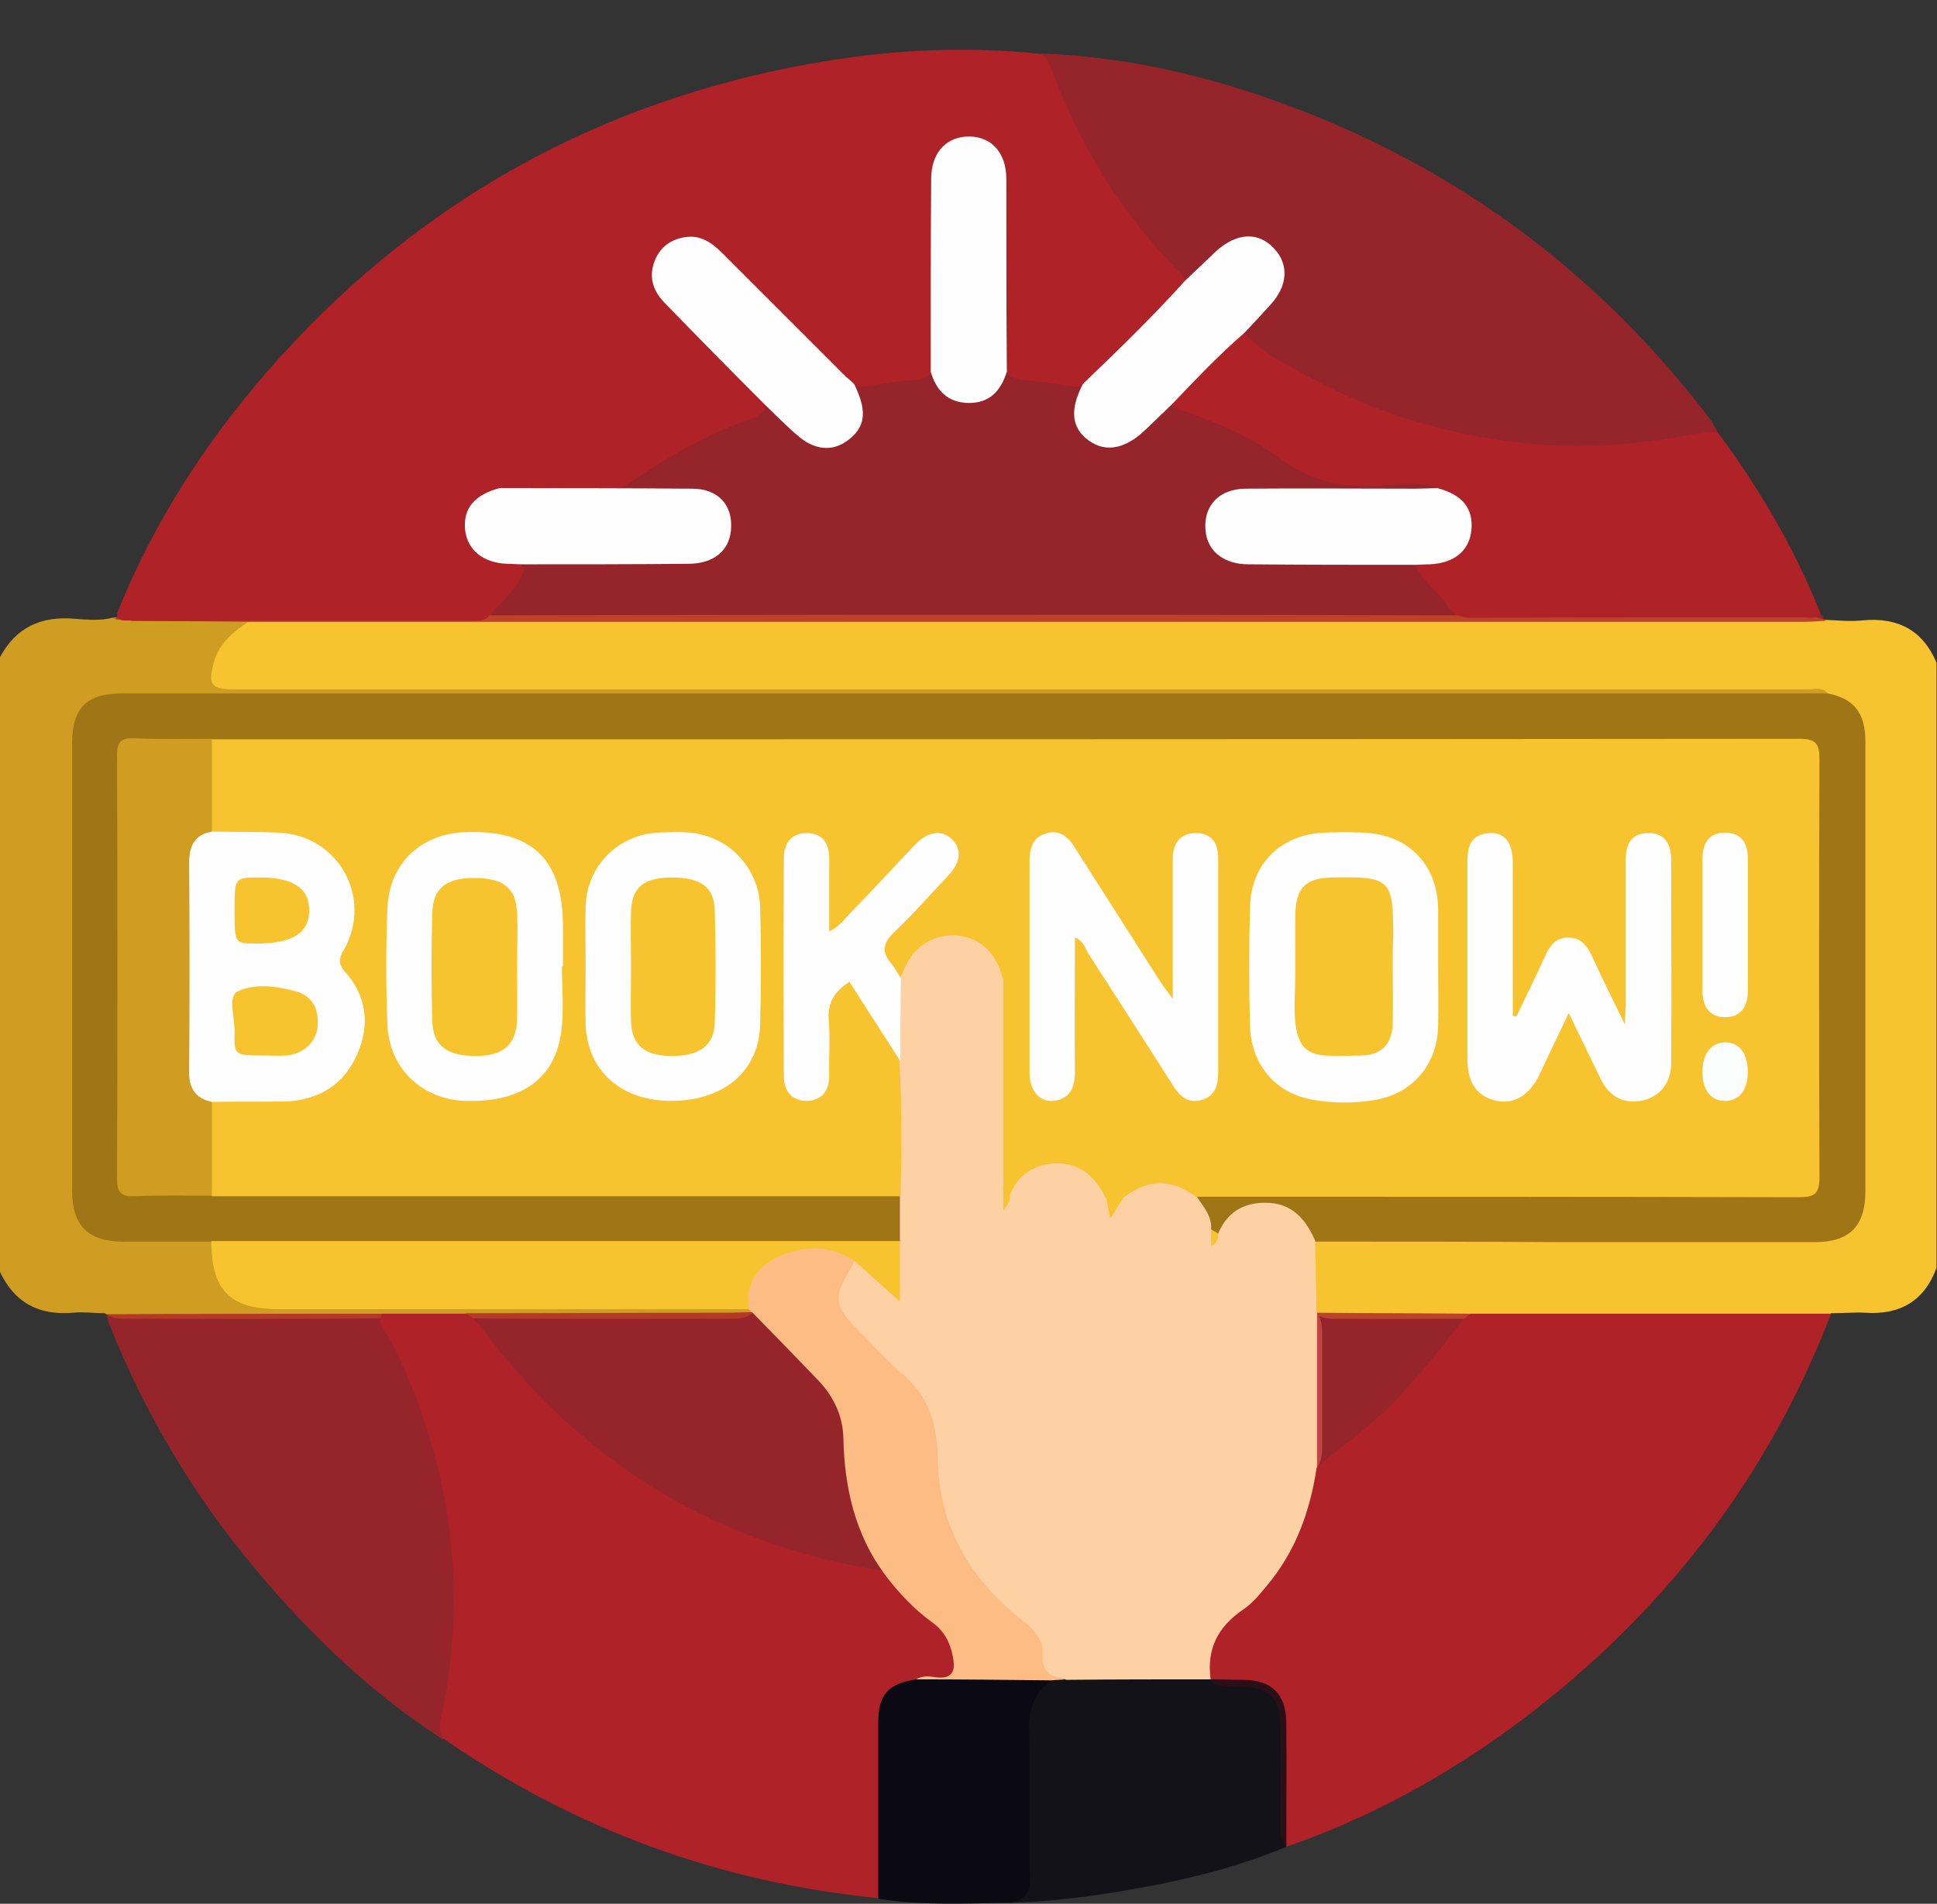 <?xml version="1.0" encoding="utf-8"?>
<!-- Generator: Adobe Illustrator 23.0.0, SVG Export Plug-In . SVG Version: 6.00 Build 0)  -->
<svg version="1.1" id="Layer_1" xmlns="http://www.w3.org/2000/svg" xmlns:xlink="http://www.w3.org/1999/xlink" x="0px" y="0px"
	 width="384px" height="377.5px" viewBox="0 0 384 377.5" style="enable-background:new 0 0 384 377.5;" xml:space="preserve">
<rect x="0" y="0" width="384" height="377.5" fill="#333333" stroke="none"/>
<style type="text/css">
	.st0{fill:#F7C32E;}
	.st1{fill:#CE9D21;}
	.st2{fill:#ae2228;}
	.st3{opacity:0.8;fill:#ae2228;}
	.st4{opacity:0.8;fill:#0B0A12;}
	.st5{fill:#0B0A12;}
	.st6{fill:#FDD1A3;}
	.st7{fill:#A07515;}
	.st8{fill:#FEBC85;}
	.st9{fill:#FEFEFE;}
	.st10{fill:#FCFEFD;}
</style>
<g>
	<path class="st0" d="M361.6,122.9c2.6,0.1,5.3,0.4,7.8,0.1c6.9-0.6,11.8,2,14.5,8.4c0,40,0,80,0,120c-2.4,6.6-7.3,9.4-14.2,8.9
		c-2.2-0.1-4.5,0.1-6.7,0.1c-1.4,1.1-3,1.1-4.6,1.1c-22.2,0-44.4,0.1-66.6,0c-8.5,0-17,0.1-25.5,0c-1.9,0-3.8,0.2-5.4-0.9
		c-1.8-4.8-1.6-9.7-0.2-14.6c2-1.6,4.3-1.1,6.5-1.1c29.5,0,58.9,0,88.4,0c11.2,0,12.9-1.8,12.9-13.1c0-27.7,0-55.5,0-83.2
		c0-6.4-1.3-8.2-6.6-10.4c-2.2-0.9-4.4-0.6-6.7-0.6c-101.5,0-203,0-304.5,0c-1.6,0-3.3,0-4.9,0c-4.4-0.1-5.8-1.9-4.7-6.2
		c1.1-4.4,4-7.4,8.2-9c1.5-0.4,3-0.3,4.5-0.3c76.7-0.2,153.4-0.3,230.1-0.1c23.9,0,47.7,0,71.6,0.1
		C357.7,122.1,359.7,122,361.6,122.9z"/>
	<path class="st1" d="M49.5,123.1c-3.1,2.1-6,4.3-7.1,8.2c-1.2,4.4-0.6,5.4,3.9,5.4c93.7,0,187.3,0,281,0c10.4,0,20.7,0,31.1,0
		c1.3,0,2.8-0.5,3.9,0.7c-1.5,1.5-3.5,1.2-5.3,1.2c-9.1,0.1-18.2,0-27.4,0c-100.5,0-201,0-301.5,0c-11.2,0-12.7,1.4-12.7,12.8
		c0,26.9,0,53.7,0,80.6c0,1.4,0,2.8,0,4.1c0.3,5.8,2.8,8.4,8.6,8.7c4.2,0.2,8.5,0,12.7,0.1c1.7,0,3.5-0.1,5.1,0.9
		c1,0.9,1.1,2.2,1.3,3.4c1.4,6.9,4.3,9.2,11.4,9.2c29.2,0,58.3,0,87.5,0c2.1,0,4.2-0.3,6.3,0.5c0.6,0.4,1.4,0.8,0.6,1.7
		c-1.6,1.1-3.3,0.9-5.1,0.9c-17.2,0-34.4,0.1-51.5-0.1c-5.6,0.1-11.2,0.1-16.8,0c-16.9,0.2-33.9,0.1-50.8,0.1
		c-1.4,0-2.7-0.2-3.9-1.1c-2.1,0-4.2-0.3-6.3-0.1c-6.8,0.6-11.7-2-14.6-8.3c0-40.5,0-81,0-121.5c3.2-6.1,8.2-8.4,15-7.8
		c2.4,0.2,5,0.4,7.4-0.2c8.3-1,16.7-0.4,25.1-0.4C48.3,122.2,49,122.5,49.5,123.1z"/>
	<path class="st2" d="M291.7,260.5c23.8,0,47.6,0,71.3,0c-11.3,29.4-29.2,54-53.3,74.2c-16.4,13.7-34.5,24.5-54.7,31.5
		c-1.4-1.4-1.1-3.2-1.1-4.9c-0.1-6,0-11.9,0-17.9c-0.1-7-2-8.9-8.8-9c-1.5,0-3,0.1-4.4-0.5c-2.7-2.5-1.6-5.5-0.8-8.2
		c0.8-2.6,2.7-4.4,4.8-6.1c8-6.5,13-14.9,14.7-25.1c0.2-1.1,0.4-2.2,1.1-3.1c3.1-2.7,6.4-5.1,9.6-7.7c7.2-5.9,13-13.1,18.7-20.4
		C289.6,262.1,290.4,261.1,291.7,260.5z"/>
	<path class="st2" d="M75.8,260.5c5.5,0,11,0,16.5,0c1.3,0.6,2.2,1.6,3.1,2.7c19.9,26.7,46.2,42.9,79.1,48.2c0.5,0.1,1,0.2,1.4,0.5
		c3.6,3.5,7,7.1,10.9,10.2c1.6,1.3,2.4,3.2,2.9,5.2c1.1,4.4,0,6-4.6,6.1c-1.4,0.1-2.7,0.2-4,0.7c-4.8,1.8-5.8,3.2-5.8,8.3
		c-0.1,9.6,0,19.2,0,28.7c0,1.8,0.4,3.8-1.1,5.3c-31.4-3.1-60.1-13.6-86.1-31.5c-1.3-1.4-0.9-3-0.6-4.6c5.1-24.2,2.2-47.5-7.9-70.1
		c-0.9-1.9-1.9-3.8-2.9-5.6C75.8,263.4,74.7,262.1,75.8,260.5z"/>
	<path class="st3" d="M75.8,260.5c3.4,7.2,7,14.3,9.5,21.9c4.4,13.7,6.2,27.7,5.4,42c-0.4,6.9-1.9,13.7-2.8,20.6
		c-14.2-9.2-26.4-20.8-37.2-33.8c-12.3-14.6-21.9-30.8-29-48.5c-0.3-0.7-0.4-1.4-0.6-2.1C39.2,260.5,57.5,260.5,75.8,260.5z"/>
	<path class="st4" d="M240,333c2.2,0,4.5,0.1,6.7,0.1c5.4,0.1,8.2,2.8,8.3,8.4c0.1,8.2,0,16.5,0,24.7c-10.7,4.5-21.9,7-33.3,8.9
		c-7.1,1.2-14.2,2-21.5,2.2c2.6-2.6,2.7-5.8,2.7-9.2c-0.1-8.6-0.1-17.2,0-25.8c0-4.2,1.3-7.9,5.4-9.8c1.1-0.4,2.3-0.4,3.5-0.5
		c7.7-0.1,15.4,0,23.1,0C236.7,332,238.5,331.9,240,333z"/>
	<path class="st5" d="M208.5,333.2c-3.3,2.4-4.6,5.5-4.5,9.6c0.2,9.7-0.1,19.5,0.2,29.2c0.1,3.1-0.8,4.8-3.8,5.3
		c-8.8,0.1-17.6,0.6-26.3-0.8c0-11.6,0-23.2,0-34.9c0-5.6,2-7.8,7.6-8.6c7.2-0.2,14.3-1.5,21.5-1C205,332.1,206.9,331.8,208.5,333.2
		z"/>
	<path class="st2" d="M23.2,121.6c7.2-17.9,17.5-33.9,30.2-48.4c27.8-31.7,62.4-51.7,103.7-59.9c16.2-3.2,32.6-4.4,49.2-2.6
		c1.4,0.8,1.9,2.3,2.4,3.7c5.7,15,13.9,28.4,25.3,39.7c0.4,0.4,0.8,1,1,1.5c0.2,1.4-0.8,2.3-1.7,3.2c-5.2,5.3-10.5,10.6-15.8,15.8
		c-1.1,1.1-2.2,2.1-3.8,2.1c-3.5-0.3-6.8-1.1-10.3-1.3c-1.6-0.1-3.2-0.4-4.3-1.8c-0.9-1.8-0.7-3.7-0.7-5.5c0-9.8,0-19.7,0-29.5
		c0-1.7,0.1-3.5-0.4-5.2c-0.9-3.1-3-4.8-5.9-4.8c-2.9,0-5,1.6-6,4.7c-0.5,1.7-0.5,3.5-0.5,5.2c0,10,0,19.9,0,29.9
		c0,1.7,0.2,3.5-0.6,5.1c-1,1.5-2.7,1.8-4.3,1.9c-3.5,0.2-6.9,1-10.3,1.3c-2.1,0-3.3-1.5-4.7-2.8c-7.1-7-14.1-14.1-21.1-21.1
		c-1.5-1.5-3-2.9-5-3.9c-2.7-1.4-5.2-0.9-7.3,1c-2.1,1.9-2.7,4.4-1.6,7.2c0.6,1.7,1.8,3,3.1,4.2c5.2,5.2,10.4,10.4,15.6,15.6
		c1.2,1.2,2.9,2.2,2.2,4.4c-1,1.2-2.5,1.7-3.9,2.2c-8.3,3-15.8,7.4-23,12.3c-1.9,1.3-3.9,1.5-6,1.6c-6.5,0.2-13-0.5-19.4,0.4
		c-4.5,1.5-6.2,3.5-6,6.9c0.2,3.5,2.5,5.6,7.1,6.4c1.4,0.3,3.2-0.2,3.5,2c-1.4,3.7-4.5,6.2-7,9.1c-0.9,1-2.3,0.9-3.5,0.9
		c-22.4,0-44.9,0-67.3,0C25.1,122.8,23.4,123.7,23.2,121.6z"/>
	<path class="st3" d="M169.3,76.1c4.9-1.6,10.2-1.4,15.2-2.4c0.5,0.2,0.8,0.6,1.1,1c4.5,5.8,8.3,5.7,12.8-0.1
		c0.3-0.4,0.7-0.7,1.2-0.8c5,1,10.2,0.8,15.2,2.4c0.6,1.3-0.2,2.4-0.5,3.6c-0.6,2.7-0.1,5,2.1,6.7c2.2,1.7,4.6,1.6,7,0.5
		c2.1-0.9,3.6-2.7,5.2-4.2c1.2-1.2,2.3-2.7,4.3-2.6c9.5,2.6,17.9,7.6,26.1,12.9c2.3,1.5,4.6,2.3,7.4,2.2c5.1-0.1,10.3-0.2,15.4,0.1
		c1.2,0.1,3.5-0.7,2.9,2.1c-1.8,0.9-3.7,0.7-5.5,0.7c-10.5,0-21-0.1-31.4,0.1c-5.2,0.1-7.9,3-7.1,7.4c0.5,3,2.9,4.9,6.9,5.2
		c4,0.3,8,0.1,12,0.1c5.4,0,10.7,0,16.1,0c1.7,0,3.5-0.1,5.1,0.8c1.8,1.7,3.7,3.4,5.1,5.5c2.2,3.2,5,4.3,8.9,4.3
		c20.6-0.1,41.2-0.1,61.8-0.1c1.5,0,3-0.1,4.5,0.3c0.3,0.4,0.5,0.9,0.8,1.3c-1.5,0.1-3,0.2-4.5,0.2c-100.3,0-200.6,0-300.9,0
		c-2.2,0-4.5,0-6.7,0c-7.5-0.1-15.1-0.1-22.6-0.2c-1.5,0-2.9-0.2-4.4-0.3c0.2-0.3,0.5-0.7,0.7-1c1.1,1.3,2.5,0.8,3.8,0.8
		c21.7,0,43.5,0,65.2,0.1c2.2,0,3.8-0.5,5-2.4c1.8-2.9,5-4.8,6.3-8.2c1.5-1.5,3.5-1.1,5.3-1.1c8.5-0.1,17,0,25.4,0
		c1.7,0,3.5,0,5.2-0.7c2.9-1.1,4.3-3.3,4.1-6.4c-0.2-3-2.1-4.7-4.9-5.4c-1.5-0.4-3-0.3-4.5-0.3c-10,0-20,0-29.9,0
		c-1.8,0-3.8,0.4-5.2-1.3c4.5-1.4,9.1-0.6,13.7-0.5c5.7,0.1,10.8-0.4,15.6-4.1c6.6-4.9,14.2-8.2,21.9-11c0.5-0.2,1-0.7,1.5-1
		c2.1,0.1,3.1,1.9,4.4,3.1c1.1,1,2.1,2.1,3.4,2.9c2.6,1.6,5.3,2.2,8,0.3c2.7-1.9,3.1-4.6,2.1-7.6C169.2,78,168.7,77.1,169.3,76.1z"
		/>
	<path class="st3" d="M235,55.7c-7.6-5.8-12.6-13.6-17.6-21.5c-4.7-7.4-8-15.5-11.1-23.6c18.8,0.7,36.8,5.3,54.2,12.3
		c31.7,12.8,57.8,33,78.5,60.2c0.6,0.8,1,1.7,1.5,2.6c-4.5,2.4-9.6,2.6-14.5,3.1c-23.1,2.7-45-1.8-65.6-12.5c-5-2.6-10-5.1-13.9-9.3
		c-0.6-2.1,1-3.1,2.1-4.4c1.6-1.7,3.5-3.2,4.4-5.4c1.2-2.9,0.7-5.5-1.5-7.5c-2.2-2-4.8-2.4-7.5-0.8c-2,1.1-3.5,2.7-5.1,4.3
		C237.7,54.3,236.9,55.8,235,55.7z"/>
	<path class="st2" d="M246.7,66c3.5,3.9,8.1,6.2,12.5,8.6c14.1,7.7,29.3,12.1,45.4,13.5c11.2,1,22-0.2,32.9-2.3c1-0.2,2-0.1,3-0.1
		c8.3,11.1,15.2,23,20.4,35.9c-1,1.3-2.5,0.8-3.8,0.8c-21.7,0-43.5,0-65.2,0.1c-2.2,0-3.8-0.5-5-2.4c-1.8-2.9-5-4.8-6.3-8.2
		c1-1.2,2.5-0.9,3.8-1.1c3.2-0.5,5.6-2,6.3-5.4c0.6-3.4-0.9-5.7-3.9-7.2c-0.7-0.3-1.4-0.6-1.7-1.4c-3.9-1.4-7.9-0.8-11.8-0.5
		c-7.5,0.6-13.9-1.1-20-5.7c-5.6-4.2-12.1-6.7-18.7-9.2c-0.8-0.3-1.7-0.3-2.2-1.2c-0.1-1.3,0.8-2,1.6-2.8c3.3-3.3,6.6-6.7,10-10
		C244.7,66.7,245.4,65.8,246.7,66z"/>
	<path class="st6" d="M240,333c-9.5,0-19,0-28.6,0.1c-0.8-0.4-1.7-0.3-2.6-0.2c-2,0.2-2.8-0.9-2.8-2.6c0-4-2.2-6.6-5.1-9
		c-10.1-8.5-16-19.2-16-32.7c0-5.7-1.8-11-6.4-15c-3.3-2.9-6.2-6.1-9.3-9.2c-5-5.1-4.9-9.2,0.2-14.5c4,0.8,5.5,4.7,8.2,6.7
		c-0.6-3.4-0.1-7.2-0.3-10.9c-0.1-2.9-0.1-5.8,0-8.7c-0.2-8.8-0.1-17.6-0.1-26.5c0.3-5.3-0.4-10.6,0.3-15.9c0.6-2.4,1.5-4.7,3.4-6.5
		c3.2-3.1,6.9-4.5,11.2-3c4.2,1.5,7.3,4.2,7.6,9.1c0.1,13.9-0.2,27.8,0.2,41.6c5.7-8.4,14.5-8.1,19.7,0.7c0.6,1.2,1.1,2.5,0.8,3
		c0.1-0.8,1-1.9,2.2-3c6.3-4,9.5-4,14.8,0.1c1.9,1.9,3.7,3.9,3.3,6.9c-0.1,0.9,0.1,1.9-0.3,2.8c0.3-0.7,0.3-1.6,0.4-2.4
		c2.2-4.8,6.1-6.7,11.2-6.2c4.2,0.4,7.2,2.6,8.6,6.6c0.2,0.6,0.3,1.2,0.1,1.8c0.1,4.7,0.2,9.4,0.3,14.1c1,1.3,1.1,2.7,1.1,4.3
		c0,7.5,0,14.9,0,22.4c0,1.5-0.1,3-1.1,4.2c-1.3,8.7-4.2,16.6-9.9,23.4c-1.4,1.7-2.9,3.5-4.7,4.7C241.4,322.6,239.2,327,240,333z"/>
	<path class="st7" d="M260.8,246.2c-1.9-4.5-4.8-7.8-10.1-7.7c-4.3,0-7.5,2-9.2,6.1c-0.9,0.5-1.1-0.3-1.4-0.8
		c0.2-2.7-1.6-4.6-2.9-6.6c1.8-1.6,4-1.2,6.1-1.2c36.4,0,72.7,0,109.1,0c7.1,0,7.1,0,7.1-7.2c0-24.9,0-49.7,0-74.6
		c0-6.4,0-6.5-6.5-6.5c-102,0-204,0-306,0c-1.6,0-3.2,0.1-4.9-0.1c-4.5,0.2-9,0.1-13.5,0c-3-0.1-4.3,1-4.3,4.1c0,26.7,0,53.4,0,80.2
		c0,3.1,1.2,4.2,4.2,4.2c4.5-0.1,9-0.1,13.5,0c4.6-0.2,9.2-0.1,13.9-0.1c38.6,0,77.1,0,115.7,0c2.3,0,4.8-0.5,6.8,1.2c0,3,0,6,0,9
		c-1.6,1.4-3.5,1.2-5.3,1.2c-41.9,0-83.9,0.1-125.8,0c-1.9,0-3.8,0.2-5.3-1.2c-5.9,0-11.7,0-17.6,0c-6.9,0-10.1-3.2-10.1-10
		c0-29.6,0-59.2,0-88.8c0-7.1,2.9-9.9,10-9.9c111,0,222.1,0,333.1,0c1.6,0,3.2,0,4.9,0c5.2,1,7.5,3.8,7.5,9.5c0,26.7,0,53.5,0,80.2
		c0,3,0,6,0,9c0,6.9-3.1,10.1-10,10.1c-17,0-34,0-51,0C292.8,246.2,276.8,246.2,260.8,246.2z"/>
	<path class="st3" d="M261.1,291.2c0-10.3,0-20.6,0-30.9c10.2,0.1,20.4,0.1,30.7,0.2c-7.9,11.4-17.1,21.5-28.4,29.6
		C262.6,290.6,262,291.2,261.1,291.2z"/>
	<path class="st3" d="M175.4,312.2c-10.5-0.8-20.4-4.2-30.1-8.1c-15.1-6.1-28.1-15.4-39.5-26.9c-5.1-5.1-9.6-10.7-13.6-16.8
		c17.2,0,34.4-0.1,51.6-0.1c1.7,0,3.5-0.1,5.2-0.1c1.4,0.2,2.2,1.2,3,2.1c3.5,3.5,7.1,7,10.6,10.6c3.2,3.3,5.3,7.3,5.5,12
		c0.5,8.8,1.6,17.4,6.8,24.9C175.5,310.5,176,311.3,175.4,312.2z"/>
	<path class="st8" d="M175.4,312.2c-5.9-8-8-17.2-8.2-27c-0.1-4.4-1.9-8.2-4.9-11.4c-4.4-4.6-8.8-9.1-13.3-13.7
		c-0.2-0.2-0.4-0.3-0.6-0.5c-1.6-2.4-1-4.8,0.3-7c3.4-5.5,13.6-7.9,19.1-4.6c0.8,0.5,1.4,1,1.6,2c-0.3,0.7-0.6,1.3-1,2
		c-3.1,5-2.9,7.1,1.2,11.2c3.2,3.2,6.2,6.6,9.6,9.5c5.1,4.4,6.6,10.1,6.7,16.4c0.2,13.5,6.3,23.8,16.5,32c2.3,1.8,4.5,4,4.3,6.6
		c-0.3,3.9,1.6,4.8,4.7,5.3c-1,0.1-2,0.1-3,0.2c-8.9-0.1-17.9-0.2-26.8-0.2c1.3-0.8,2.7-0.6,4-0.4c3.5,0.4,3.8-1.6,3.3-4.1
		c-0.5-2.7-1.7-5.1-4.1-6.8C181.2,319.1,178.1,315.8,175.4,312.2z"/>
	<path class="st0" d="M169.5,250.1c-4.6-3.1-9.5-3.2-14.5-1.2c-4.7,2-7.3,5.4-6.6,10.7c-31,0-62.1,0-93.1,0
		c-9.7,0-13.4-3.7-13.4-13.5c45.5,0,91,0,136.5,0c0,3.8,0,7.7,0,12C175.3,255.3,172.4,252.7,169.5,250.1z"/>
	<path class="st9" d="M246.7,66c-5.1,4.4-9.7,9.3-14.4,14.2c-1.7,1.6-3.4,3.3-5.1,4.9c-4,3.9-7.9,4.7-11.3,2.3
		c-3.5-2.5-3.9-6.1-1.2-11.3c6.9-6.6,13.8-13.3,20.2-20.4c2.1-2,4.1-3.9,6.2-5.9c4.1-3.7,8.4-3.9,11.5-0.5c3,3.2,2.7,7.5-0.9,11.3
		C250.1,62.4,248.4,64.2,246.7,66z"/>
	<path class="st9" d="M169.3,76.1c2.5,5,2.4,8.2-0.7,10.8c-2.8,2.4-5.9,2.5-9,0.6c-0.9-0.6-1.8-1.4-2.6-2.1
		c-1.8-1.7-3.6-3.4-5.4-5.2c-6.6-6.6-13.2-13.3-19.7-20c-2.4-2.4-3.4-5.2-2.1-8.5c1.1-2.8,3.3-4.3,6.2-4.7c3-0.4,5.2,1.2,7.2,3.2
		c7.7,7.7,15.3,15.3,23,23C167.2,74.3,168.3,75.2,169.3,76.1z"/>
	<path class="st9" d="M199.6,73.7c-1.2,3.8-3.4,6.3-7.7,6.2c-4.1-0.1-6.3-2.5-7.4-6.2c0-12.7,0-25.4,0.1-38.2c0-4.9,2.6-8,6.7-8.4
		c4.9-0.4,8.2,2.9,8.2,8.4C199.5,48.2,199.5,61,199.6,73.7z"/>
	<path class="st9" d="M99,96.8c12.7,0,25.4,0,38.2,0.1c5.2,0,8.2,3.3,7.7,8.3c-0.4,4.1-3.5,6.6-8.5,6.6c-11,0.1-22,0.1-32.9,0.1
		c-1,0-2-0.1-3-0.1c-4.8-0.2-7.9-2.8-8.3-6.8C91.8,100.8,94.1,98.1,99,96.8z"/>
	<path class="st9" d="M285,96.8c4.9,1.3,7.1,4,6.7,8.3c-0.4,4.1-3.4,6.6-8.3,6.8c-1,0-2,0.1-3,0.1c-11,0-22,0-32.9-0.1
		c-4.6,0-7.7-2.3-8.4-5.9c-0.9-5.2,2.2-9,7.7-9.1c11.2-0.1,22.5,0,33.7,0C282,96.9,283.5,96.8,285,96.8z"/>
	<path class="st0" d="M178.5,237.2c-45.5,0-91,0-136.5,0c-1-1.1-1.2-2.4-1.2-3.8c0.1-4.8-0.5-9.6,0.5-14.3c1-1.8,2.7-1.6,4.3-1.6
		c3.2-0.1,6.5,0,9.7,0c6.4-0.1,11.4-2.8,14.2-8.6c2.7-5.5,1.8-10.7-2-15.4c-1.7-2-1.2-3.7-0.2-5.8c3.2-7.2,2-13.4-3.4-18
		c-2.6-2.2-5.4-3.5-8.9-3.4c-3.1,0-6.2,0.1-9.4,0c-1.6,0-3.3,0.2-4.3-1.5c-0.6-6.1-1.6-12.2,0.6-18.2c105,0,210,0,314.9-0.1
		c3.3,0,3.9,1.1,3.9,4.1c-0.1,27.6-0.1,55.2,0,82.9c0,3.2-1,3.9-4,3.9c-39.9-0.1-79.7-0.1-119.6-0.1c-4.8-3.6-9.6-3.5-14.3,0.1
		c-1.2,0.7-2.5,1-3.7-0.1c-2.1-4.1-5.2-6.8-9.9-6.6c-4.3,0.2-7.5,2.3-9.1,6.5c-2-0.6-1-2.2-1-3.3c-0.1-12,0-24.1-0.1-36.1
		c0-1.4,0.3-2.7-0.3-4.1c-1.3-4.9-4.5-7.8-9-8.2c-4.7-0.3-8.6,2.1-10.5,6.8c-0.2,0.6-0.5,1.1-0.8,1.6c-5.1-3.4-5.5-6.3-1.3-10.4
		c3.3-3.2,6.3-6.8,9.4-10.2c1.6-1.8,3-3.6,1.1-5.9c-1.3-1.6-4-1.2-6.2,1.3c-3.9,4.4-8,8.6-12.1,12.7c-0.5,0.5-1,1.1-1.6,1.6
		c-1,0.8-1.9,2.4-3.4,1.6c-1.2-0.6-1-2.2-1.1-3.4c-0.1-3.4,0-6.7-0.1-10.1c-0.1-2.3-0.6-4.5-3.4-4.5c-2.8,0-3.5,2.2-3.5,4.5
		c-0.2,13.9-0.1,27.7,0,41.6c0,2.3,0.7,4.4,3.5,4.4c2.8,0,3.3-2.2,3.4-4.5c0.1-3.5,0-7,0-10.5c0-1.6,0.2-3.2,1.1-4.7
		c2.5-3.7,4.6-3.8,6.9,0c2.5,4.3,5.8,8.1,7.2,13.1C178.8,219.3,178.8,228.2,178.5,237.2z"/>
	<path class="st9" d="M178.5,210.4c-3.4-5.2-6.7-10.4-10.1-15.7c-2.9,1.8-4.4,4.1-4.1,7.7c0.3,3.6,0,7.2,0.1,10.9c0,3-1.5,4.9-4.4,5
		c-3,0-4.6-1.9-4.6-4.8c-0.1-14.5-0.1-29,0-43.4c0-2.8,1.4-4.9,4.5-4.9c3.3,0,4.5,2.1,4.5,5.2c0,4.6,0,9.2,0,14.3
		c2.1-1,3.2-2.7,4.5-4c4.3-4.4,8.4-8.9,12.6-13.3c2.5-2.6,5.2-2.9,7.2-1c2,1.9,1.8,4.6-0.7,7.2c-3.5,3.7-6.9,7.6-10.6,11.1
		c-2.3,2.2-2.8,4-0.6,6.5c0.7,0.8,1.2,1.9,1.8,2.8C178.5,199.4,178.5,204.9,178.5,210.4z"/>
	<path class="st0" d="M198.9,193.6c1,1.3,0.6,2.9,0.6,4.3c0,11.8,0,23.6,0,35.4c0,1.3-0.6,2.7,0.7,3.8c0.1,0.9-0.3,1.7-1.3,2.9
		C198.9,224.1,198.9,208.8,198.9,193.6z"/>
	<path class="st0" d="M219.2,237.2c1.2,0,2.5,0,3.7,0.1c-0.9,1.3-1.7,2.6-2.8,4.3C219.7,239.9,219.5,238.5,219.2,237.2z"/>
	<path class="st0" d="M240.1,243.8c0.5,0.3,0.9,0.5,1.4,0.8c0,1-0.2,1.9-1.4,2.5C240.1,245.9,240.1,244.9,240.1,243.8z"/>
	<path class="st1" d="M42,218.5c0,6.2,0,12.4,0,18.6c-5.1,0-10.2-0.1-15.3,0.1c-2.5,0.1-3.5-0.6-3.5-3.3c0.1-28.1,0.1-56.1,0-84.2
		c0-2.7,0.9-3.4,3.5-3.3c5.1,0.2,10.2,0.1,15.3,0.1c0,6.1,0,12.3,0,18.4c-3.4,2.9-3.5,6.8-3.4,10.9c0.1,10.9,0.2,21.7,0,32.6
		C38.5,212.2,39,215.7,42,218.5z"/>
	<path class="st9" d="M300.6,201.6c1.9-4,3.9-8,5.7-12c0.9-2.1,2.2-3.7,4.6-3.7c2.5,0,3.7,1.6,4.7,3.7c1.9,4.2,4,8.3,6.5,13.5
		c0.1-2.1,0.2-3.1,0.2-4.1c0-9.5,0-19,0-28.5c0-3,1-5.3,4.4-5.3c3.3-0.1,4.6,2.2,4.6,5.2c0,13.5,0.1,27,0,40.5c0,4-2.5,6.8-6.1,7.4
		c-3.7,0.6-6.3-1.1-7.9-4.4c-2-4.1-4-8.3-6.3-13c-2.1,4.4-4,8.3-5.8,12.2c-2,4.1-5,5.9-8.5,5.2c-3.9-0.9-5.8-3.5-5.8-8.4
		c0-13,0-26,0-39c0-3.1,0.7-5.5,4.4-5.7c3-0.2,4.6,1.9,4.6,5.9c0,10.1,0,20.2,0,30.4C300.1,201.4,300.3,201.5,300.6,201.6z"/>
	<path class="st9" d="M42,218.5c-3.4-0.7-4.6-2.9-4.5-6.2c0.1-13.7,0.1-27.5,0-41.2c0-3.4,1.1-5.6,4.5-6.2c4.4,0.1,8.7,0,13.1,0.2
		c11.9,0.4,18.9,12.8,13.1,23.2c-1,1.7-1.3,2.7,0.2,4.4c4.3,4.8,5,10.5,2.4,16.4c-2.6,5.9-7.4,8.9-13.8,9.3
		C52,218.5,47,218.4,42,218.5z"/>
	<path class="st9" d="M213.1,185.9c0,9.1-0.1,17.9,0,26.6c0,3.2-1,5.5-4.4,5.8c-2.7,0.2-4.6-2.1-4.6-5.6c0-14,0-28,0-42
		c0-2.4,0.6-4.6,3.1-5.4c2.7-0.9,4.5,0.5,5.9,2.8c5.5,8.6,11,17.3,16.5,25.9c0.7,1.1,1.5,2.2,2.9,4.1c0-8.8,0-16.6,0-24.4
		c0-1.2,0-2.5,0-3.7c0.1-2.9,1.5-4.8,4.6-4.8c3.1,0,4.4,2,4.4,4.9c0,8.2,0,16.5,0,24.7c0,6,0,12,0,18c0,2.5-0.7,4.5-3.2,5.3
		c-2.6,0.8-4.3-0.6-5.6-2.6c-5.6-8.8-11.3-17.7-17-26.5C215.1,187.9,214.8,186.6,213.1,185.9z"/>
	<path class="st9" d="M285.1,191.8c0,3.9,0.1,7.7,0,11.6c-0.1,7.6-5,13.4-12.4,14.7c-4.1,0.7-8.3,0.7-12.3,0
		c-7.4-1.2-12.3-6.8-12.6-14.6c-0.2-7.9-0.2-15.7,0-23.6c0.2-8.8,6.3-14.6,15.1-14.8c2.4-0.1,4.7-0.1,7.1,0c9,0.2,15,6.2,15.1,15.1
		C285.1,184,285.1,187.9,285.1,191.8z"/>
	<path class="st9" d="M116.1,191.6c0-4-0.1-8,0-12c0.3-8,6.5-14.1,14.4-14.5c2.9-0.1,5.8-0.3,8.6,0.4c6.6,1.6,11.4,7.5,11.6,14.4
		c0.2,7.7,0.2,15.5,0,23.2c-0.2,9.3-7.2,15.2-17.7,15.2c-9.9,0-16.6-6-16.9-15.2C116,199.3,116.1,195.4,116.1,191.6
		C116.1,191.6,116.1,191.6,116.1,191.6z"/>
	<path class="st9" d="M111.4,191.6c0,4.2,0.4,8.5-0.1,12.7c-1.1,9.5-7.9,14.4-19.1,14c-8.6-0.3-15.1-6.5-15.4-15.2
		c-0.3-7.6-0.3-15.3,0-22.9c0.3-9,6.7-15,15.7-15.2c13.1-0.4,19.1,5.5,19.1,18.7c0,2.6,0,5.2,0,7.9
		C111.5,191.6,111.4,191.6,111.4,191.6z"/>
	<path class="st9" d="M337.5,183.4c0-4.4,0-8.7,0-13.1c0-3,1.2-5.2,4.5-5.2c3.3,0,4.5,2.2,4.5,5.2c0,8.7,0,17.4,0,26.2
		c0,3.1-1.4,5.2-4.5,5.2c-3.2,0-4.5-2.2-4.5-5.3C337.5,192.1,337.5,187.7,337.5,183.4z"/>
	<path class="st10" d="M337.5,212.2c0.1-3.4,1.9-5.6,4.7-5.5c2.7,0.1,4.3,2.3,4.3,5.9c0,3.5-1.7,5.7-4.5,5.7
		C339.1,218.3,337.4,216.1,337.5,212.2z"/>
	<path class="st0" d="M52.5,209.3c-6,0-6.1,0-6-4.6c0.1-2.8-1.4-7.1,0.6-8.1c3.2-1.6,7.6-1.1,11.3-0.1c3.3,0.8,4.8,3.3,4.6,6.8
		c-0.2,3.2-2.7,5.6-6.1,6C55.5,209.4,54,209.3,52.5,209.3z"/>
	<path class="st0" d="M46.5,180.4c0-6.4,0-6.4,5-6.4c6.6,0,9.8,2.1,9.8,6.5c0,4.5-3.3,6.6-10.5,6.6
		C46.5,187.1,46.5,187.1,46.5,180.4z"/>
	<path class="st0" d="M276.1,191.7c0,3.7,0.1,7.5,0,11.2c-0.1,4.1-2.2,6.3-6.2,6.4c-9.8,0.1-13.8,1.5-13.2-12.3
		c0.2-5.2,0-10.5,0.1-15.7c0.1-5.2,2-7.2,7.3-7.3c11.6-0.2,12.1,0.3,12.1,11.7C276.1,187.7,276.1,189.7,276.1,191.7z"/>
	<path class="st0" d="M125.1,191.5c0-3.6-0.1-7.2,0-10.9c0.2-4.7,2.6-6.6,8.1-6.6c5.7,0,8.4,1.9,8.5,6.6c0.2,7.4,0.2,14.7,0,22.1
		c-0.1,4.6-3,6.7-8.5,6.7c-5.3,0-7.9-2.1-8.1-6.7C125,199,125.1,195.2,125.1,191.5z"/>
	<path class="st0" d="M102.5,191.8c0,3.5,0.1,7,0,10.5c-0.2,4.9-2.8,7.1-8.2,7.1c-5.7,0-8.5-2.1-8.6-7c-0.2-7.1-0.2-14.2,0-21.3
		c0.1-4.9,2.7-7,8.2-7c5.8,0,8.4,1.9,8.6,6.9C102.7,184.5,102.5,188.2,102.5,191.8z"/>
</g>
</svg>
